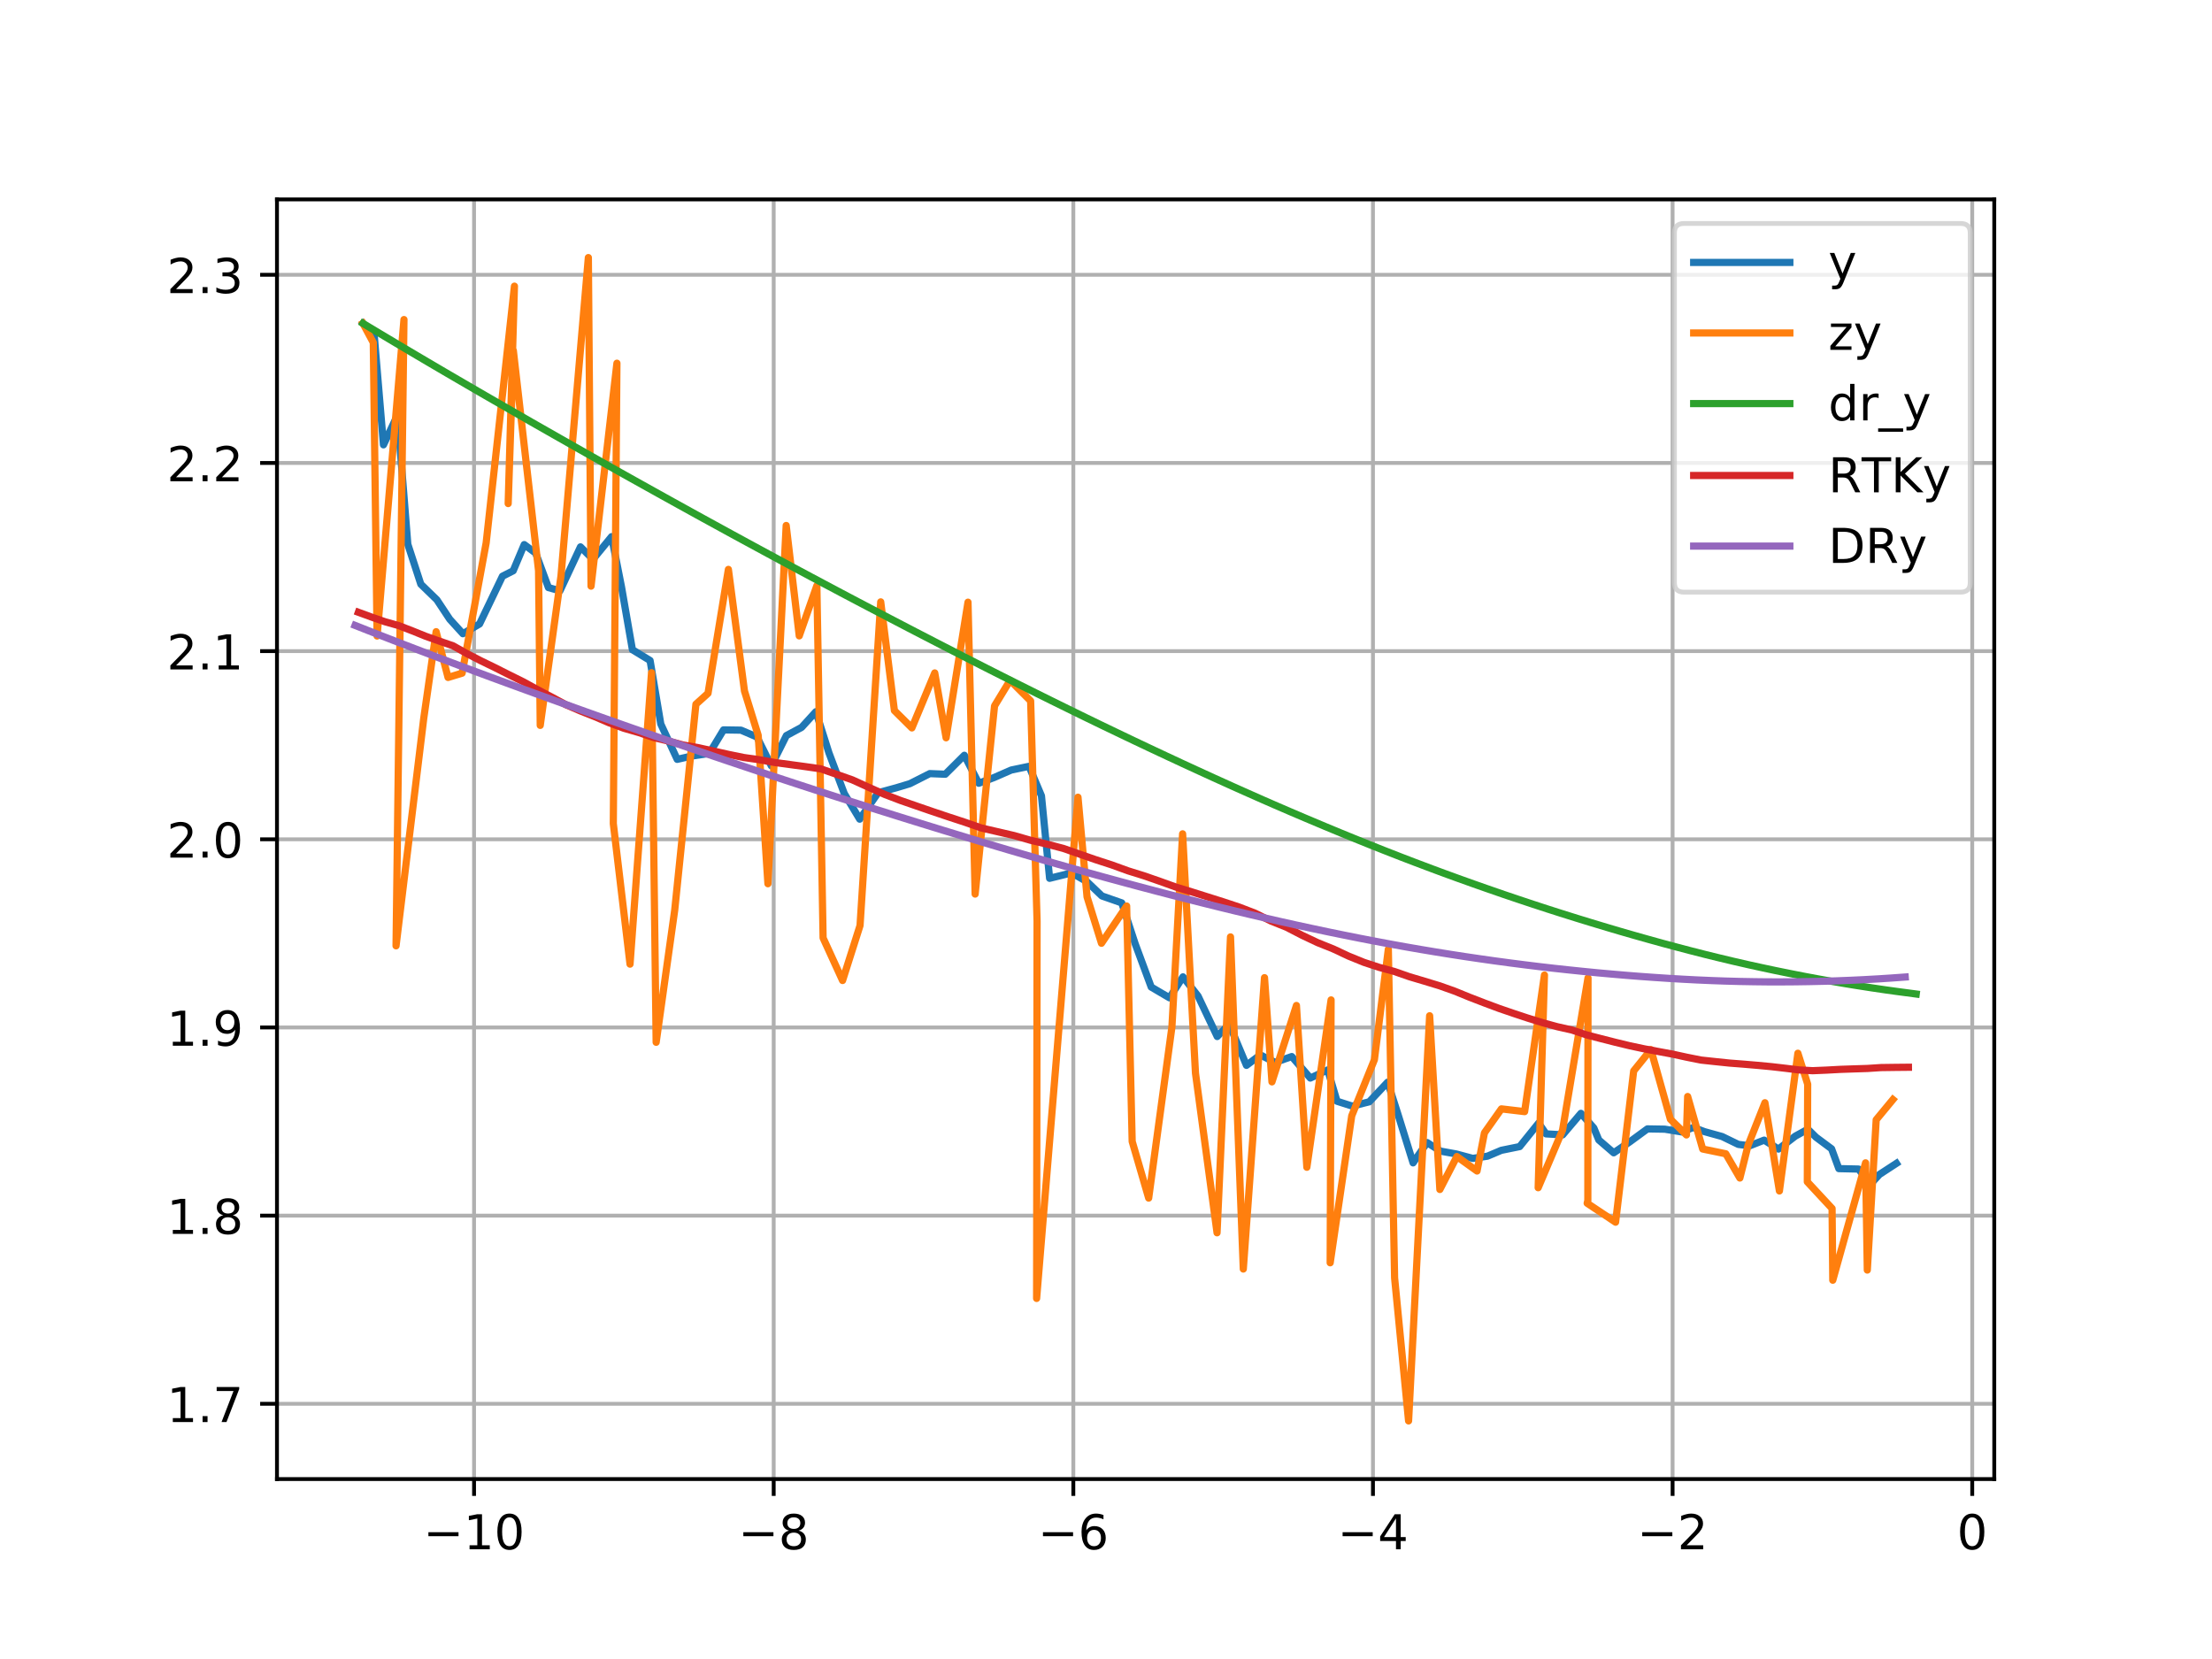 <?xml version="1.0" encoding="utf-8" standalone="no"?>
<!DOCTYPE svg PUBLIC "-//W3C//DTD SVG 1.1//EN"
  "http://www.w3.org/Graphics/SVG/1.1/DTD/svg11.dtd">
<!-- Created with matplotlib (http://matplotlib.org/) -->
<svg height="345pt" version="1.1" viewBox="0 0 460 345" width="460pt" xmlns="http://www.w3.org/2000/svg" xmlns:xlink="http://www.w3.org/1999/xlink">
 <defs>
  <style type="text/css">
*{stroke-linecap:butt;stroke-linejoin:round;}
  </style>
 </defs>
 <g id="figure_1">
  <g id="patch_1">
   <path d="M 0 345.6 
L 460.8 345.6 
L 460.8 0 
L 0 0 
z
" style="fill:#ffffff;"/>
  </g>
  <g id="axes_1">
   <g id="patch_2">
    <path d="M 57.6 307.584 
L 414.72 307.584 
L 414.72 41.472 
L 57.6 41.472 
z
" style="fill:#ffffff;"/>
   </g>
   <g id="matplotlib.axis_1">
    <g id="xtick_1">
     <g id="line2d_1">
      <path clip-path="url(#p6188b9b667)" d="M 98.583 307.584 
L 98.583 41.472 
" style="fill:none;stroke:#b0b0b0;stroke-linecap:square;stroke-width:0.8;"/>
     </g>
     <g id="line2d_2">
      <defs>
       <path d="M 0 0 
L 0 3.5 
" id="m402c0e95c3" style="stroke:#000000;stroke-width:0.8;"/>
      </defs>
      <g>
       <use style="stroke:#000000;stroke-width:0.8;" x="98.583" xlink:href="#m402c0e95c3" y="307.584"/>
      </g>
     </g>
     <g id="text_1">
      <!-- −10 -->
      <defs>
       <path d="M 10.594 35.5 
L 73.188 35.5 
L 73.188 27.203 
L 10.594 27.203 
z
" id="DejaVuSans-2212"/>
       <path d="M 12.406 8.297 
L 28.516 8.297 
L 28.516 63.922 
L 10.984 60.406 
L 10.984 69.391 
L 28.422 72.906 
L 38.281 72.906 
L 38.281 8.297 
L 54.391 8.297 
L 54.391 0 
L 12.406 0 
z
" id="DejaVuSans-31"/>
       <path d="M 31.781 66.406 
Q 24.172 66.406 20.328 58.906 
Q 16.5 51.422 16.5 36.375 
Q 16.5 21.391 20.328 13.891 
Q 24.172 6.391 31.781 6.391 
Q 39.453 6.391 43.281 13.891 
Q 47.125 21.391 47.125 36.375 
Q 47.125 51.422 43.281 58.906 
Q 39.453 66.406 31.781 66.406 
z
M 31.781 74.219 
Q 44.047 74.219 50.516 64.516 
Q 56.984 54.828 56.984 36.375 
Q 56.984 17.969 50.516 8.266 
Q 44.047 -1.422 31.781 -1.422 
Q 19.531 -1.422 13.062 8.266 
Q 6.594 17.969 6.594 36.375 
Q 6.594 54.828 13.062 64.516 
Q 19.531 74.219 31.781 74.219 
z
" id="DejaVuSans-30"/>
      </defs>
      <g transform="translate(88.03 322.182)scale(0.1 -0.1)">
       <use xlink:href="#DejaVuSans-2212"/>
       <use x="83.789" xlink:href="#DejaVuSans-31"/>
       <use x="147.412" xlink:href="#DejaVuSans-30"/>
      </g>
     </g>
    </g>
    <g id="xtick_2">
     <g id="line2d_3">
      <path clip-path="url(#p6188b9b667)" d="M 160.894 307.584 
L 160.894 41.472 
" style="fill:none;stroke:#b0b0b0;stroke-linecap:square;stroke-width:0.8;"/>
     </g>
     <g id="line2d_4">
      <g>
       <use style="stroke:#000000;stroke-width:0.8;" x="160.894" xlink:href="#m402c0e95c3" y="307.584"/>
      </g>
     </g>
     <g id="text_2">
      <!-- −8 -->
      <defs>
       <path d="M 31.781 34.625 
Q 24.75 34.625 20.719 30.859 
Q 16.703 27.094 16.703 20.516 
Q 16.703 13.922 20.719 10.156 
Q 24.75 6.391 31.781 6.391 
Q 38.812 6.391 42.859 10.172 
Q 46.922 13.969 46.922 20.516 
Q 46.922 27.094 42.891 30.859 
Q 38.875 34.625 31.781 34.625 
z
M 21.922 38.812 
Q 15.578 40.375 12.031 44.719 
Q 8.5 49.078 8.5 55.328 
Q 8.5 64.062 14.719 69.141 
Q 20.953 74.219 31.781 74.219 
Q 42.672 74.219 48.875 69.141 
Q 55.078 64.062 55.078 55.328 
Q 55.078 49.078 51.531 44.719 
Q 48 40.375 41.703 38.812 
Q 48.828 37.156 52.797 32.312 
Q 56.781 27.484 56.781 20.516 
Q 56.781 9.906 50.312 4.234 
Q 43.844 -1.422 31.781 -1.422 
Q 19.734 -1.422 13.25 4.234 
Q 6.781 9.906 6.781 20.516 
Q 6.781 27.484 10.781 32.312 
Q 14.797 37.156 21.922 38.812 
z
M 18.312 54.391 
Q 18.312 48.734 21.844 45.562 
Q 25.391 42.391 31.781 42.391 
Q 38.141 42.391 41.719 45.562 
Q 45.312 48.734 45.312 54.391 
Q 45.312 60.062 41.719 63.234 
Q 38.141 66.406 31.781 66.406 
Q 25.391 66.406 21.844 63.234 
Q 18.312 60.062 18.312 54.391 
z
" id="DejaVuSans-38"/>
      </defs>
      <g transform="translate(153.523 322.182)scale(0.1 -0.1)">
       <use xlink:href="#DejaVuSans-2212"/>
       <use x="83.789" xlink:href="#DejaVuSans-38"/>
      </g>
     </g>
    </g>
    <g id="xtick_3">
     <g id="line2d_5">
      <path clip-path="url(#p6188b9b667)" d="M 223.205 307.584 
L 223.205 41.472 
" style="fill:none;stroke:#b0b0b0;stroke-linecap:square;stroke-width:0.8;"/>
     </g>
     <g id="line2d_6">
      <g>
       <use style="stroke:#000000;stroke-width:0.8;" x="223.205" xlink:href="#m402c0e95c3" y="307.584"/>
      </g>
     </g>
     <g id="text_3">
      <!-- −6 -->
      <defs>
       <path d="M 33.016 40.375 
Q 26.375 40.375 22.484 35.828 
Q 18.609 31.297 18.609 23.391 
Q 18.609 15.531 22.484 10.953 
Q 26.375 6.391 33.016 6.391 
Q 39.656 6.391 43.531 10.953 
Q 47.406 15.531 47.406 23.391 
Q 47.406 31.297 43.531 35.828 
Q 39.656 40.375 33.016 40.375 
z
M 52.594 71.297 
L 52.594 62.312 
Q 48.875 64.062 45.094 64.984 
Q 41.312 65.922 37.594 65.922 
Q 27.828 65.922 22.672 59.328 
Q 17.531 52.734 16.797 39.406 
Q 19.672 43.656 24.016 45.922 
Q 28.375 48.188 33.594 48.188 
Q 44.578 48.188 50.953 41.516 
Q 57.328 34.859 57.328 23.391 
Q 57.328 12.156 50.688 5.359 
Q 44.047 -1.422 33.016 -1.422 
Q 20.359 -1.422 13.672 8.266 
Q 6.984 17.969 6.984 36.375 
Q 6.984 53.656 15.188 63.938 
Q 23.391 74.219 37.203 74.219 
Q 40.922 74.219 44.703 73.484 
Q 48.484 72.75 52.594 71.297 
z
" id="DejaVuSans-36"/>
      </defs>
      <g transform="translate(215.834 322.182)scale(0.1 -0.1)">
       <use xlink:href="#DejaVuSans-2212"/>
       <use x="83.789" xlink:href="#DejaVuSans-36"/>
      </g>
     </g>
    </g>
    <g id="xtick_4">
     <g id="line2d_7">
      <path clip-path="url(#p6188b9b667)" d="M 285.516 307.584 
L 285.516 41.472 
" style="fill:none;stroke:#b0b0b0;stroke-linecap:square;stroke-width:0.8;"/>
     </g>
     <g id="line2d_8">
      <g>
       <use style="stroke:#000000;stroke-width:0.8;" x="285.516" xlink:href="#m402c0e95c3" y="307.584"/>
      </g>
     </g>
     <g id="text_4">
      <!-- −4 -->
      <defs>
       <path d="M 37.797 64.312 
L 12.891 25.391 
L 37.797 25.391 
z
M 35.203 72.906 
L 47.609 72.906 
L 47.609 25.391 
L 58.016 25.391 
L 58.016 17.188 
L 47.609 17.188 
L 47.609 0 
L 37.797 0 
L 37.797 17.188 
L 4.891 17.188 
L 4.891 26.703 
z
" id="DejaVuSans-34"/>
      </defs>
      <g transform="translate(278.145 322.182)scale(0.1 -0.1)">
       <use xlink:href="#DejaVuSans-2212"/>
       <use x="83.789" xlink:href="#DejaVuSans-34"/>
      </g>
     </g>
    </g>
    <g id="xtick_5">
     <g id="line2d_9">
      <path clip-path="url(#p6188b9b667)" d="M 347.827 307.584 
L 347.827 41.472 
" style="fill:none;stroke:#b0b0b0;stroke-linecap:square;stroke-width:0.8;"/>
     </g>
     <g id="line2d_10">
      <g>
       <use style="stroke:#000000;stroke-width:0.8;" x="347.827" xlink:href="#m402c0e95c3" y="307.584"/>
      </g>
     </g>
     <g id="text_5">
      <!-- −2 -->
      <defs>
       <path d="M 19.188 8.297 
L 53.609 8.297 
L 53.609 0 
L 7.328 0 
L 7.328 8.297 
Q 12.938 14.109 22.625 23.891 
Q 32.328 33.688 34.812 36.531 
Q 39.547 41.844 41.422 45.531 
Q 43.312 49.219 43.312 52.781 
Q 43.312 58.594 39.234 62.25 
Q 35.156 65.922 28.609 65.922 
Q 23.969 65.922 18.812 64.312 
Q 13.672 62.703 7.812 59.422 
L 7.812 69.391 
Q 13.766 71.781 18.938 73 
Q 24.125 74.219 28.422 74.219 
Q 39.75 74.219 46.484 68.547 
Q 53.219 62.891 53.219 53.422 
Q 53.219 48.922 51.531 44.891 
Q 49.859 40.875 45.406 35.406 
Q 44.188 33.984 37.641 27.219 
Q 31.109 20.453 19.188 8.297 
z
" id="DejaVuSans-32"/>
      </defs>
      <g transform="translate(340.456 322.182)scale(0.1 -0.1)">
       <use xlink:href="#DejaVuSans-2212"/>
       <use x="83.789" xlink:href="#DejaVuSans-32"/>
      </g>
     </g>
    </g>
    <g id="xtick_6">
     <g id="line2d_11">
      <path clip-path="url(#p6188b9b667)" d="M 410.138 307.584 
L 410.138 41.472 
" style="fill:none;stroke:#b0b0b0;stroke-linecap:square;stroke-width:0.8;"/>
     </g>
     <g id="line2d_12">
      <g>
       <use style="stroke:#000000;stroke-width:0.8;" x="410.138" xlink:href="#m402c0e95c3" y="307.584"/>
      </g>
     </g>
     <g id="text_6">
      <!-- 0 -->
      <g transform="translate(406.957 322.182)scale(0.1 -0.1)">
       <use xlink:href="#DejaVuSans-30"/>
      </g>
     </g>
    </g>
   </g>
   <g id="matplotlib.axis_2">
    <g id="ytick_1">
     <g id="line2d_13">
      <path clip-path="url(#p6188b9b667)" d="M 57.6 291.931 
L 414.72 291.931 
" style="fill:none;stroke:#b0b0b0;stroke-linecap:square;stroke-width:0.8;"/>
     </g>
     <g id="line2d_14">
      <defs>
       <path d="M 0 0 
L -3.5 0 
" id="m7a9f5d2c32" style="stroke:#000000;stroke-width:0.8;"/>
      </defs>
      <g>
       <use style="stroke:#000000;stroke-width:0.8;" x="57.6" xlink:href="#m7a9f5d2c32" y="291.931"/>
      </g>
     </g>
     <g id="text_7">
      <!-- 1.7 -->
      <defs>
       <path d="M 10.688 12.406 
L 21 12.406 
L 21 0 
L 10.688 0 
z
" id="DejaVuSans-2e"/>
       <path d="M 8.203 72.906 
L 55.078 72.906 
L 55.078 68.703 
L 28.609 0 
L 18.312 0 
L 43.219 64.594 
L 8.203 64.594 
z
" id="DejaVuSans-37"/>
      </defs>
      <g transform="translate(34.697 295.73)scale(0.1 -0.1)">
       <use xlink:href="#DejaVuSans-31"/>
       <use x="63.623" xlink:href="#DejaVuSans-2e"/>
       <use x="95.41" xlink:href="#DejaVuSans-37"/>
      </g>
     </g>
    </g>
    <g id="ytick_2">
     <g id="line2d_15">
      <path clip-path="url(#p6188b9b667)" d="M 57.6 252.801 
L 414.72 252.801 
" style="fill:none;stroke:#b0b0b0;stroke-linecap:square;stroke-width:0.8;"/>
     </g>
     <g id="line2d_16">
      <g>
       <use style="stroke:#000000;stroke-width:0.8;" x="57.6" xlink:href="#m7a9f5d2c32" y="252.801"/>
      </g>
     </g>
     <g id="text_8">
      <!-- 1.8 -->
      <g transform="translate(34.697 256.6)scale(0.1 -0.1)">
       <use xlink:href="#DejaVuSans-31"/>
       <use x="63.623" xlink:href="#DejaVuSans-2e"/>
       <use x="95.41" xlink:href="#DejaVuSans-38"/>
      </g>
     </g>
    </g>
    <g id="ytick_3">
     <g id="line2d_17">
      <path clip-path="url(#p6188b9b667)" d="M 57.6 213.67 
L 414.72 213.67 
" style="fill:none;stroke:#b0b0b0;stroke-linecap:square;stroke-width:0.8;"/>
     </g>
     <g id="line2d_18">
      <g>
       <use style="stroke:#000000;stroke-width:0.8;" x="57.6" xlink:href="#m7a9f5d2c32" y="213.67"/>
      </g>
     </g>
     <g id="text_9">
      <!-- 1.9 -->
      <defs>
       <path d="M 10.984 1.516 
L 10.984 10.5 
Q 14.703 8.734 18.5 7.812 
Q 22.312 6.891 25.984 6.891 
Q 35.75 6.891 40.891 13.453 
Q 46.047 20.016 46.781 33.406 
Q 43.953 29.203 39.594 26.953 
Q 35.25 24.703 29.984 24.703 
Q 19.047 24.703 12.672 31.312 
Q 6.297 37.938 6.297 49.422 
Q 6.297 60.641 12.938 67.422 
Q 19.578 74.219 30.609 74.219 
Q 43.266 74.219 49.922 64.516 
Q 56.594 54.828 56.594 36.375 
Q 56.594 19.141 48.406 8.859 
Q 40.234 -1.422 26.422 -1.422 
Q 22.703 -1.422 18.891 -0.688 
Q 15.094 0.047 10.984 1.516 
z
M 30.609 32.422 
Q 37.25 32.422 41.125 36.953 
Q 45.016 41.5 45.016 49.422 
Q 45.016 57.281 41.125 61.844 
Q 37.25 66.406 30.609 66.406 
Q 23.969 66.406 20.094 61.844 
Q 16.219 57.281 16.219 49.422 
Q 16.219 41.5 20.094 36.953 
Q 23.969 32.422 30.609 32.422 
z
" id="DejaVuSans-39"/>
      </defs>
      <g transform="translate(34.697 217.469)scale(0.1 -0.1)">
       <use xlink:href="#DejaVuSans-31"/>
       <use x="63.623" xlink:href="#DejaVuSans-2e"/>
       <use x="95.41" xlink:href="#DejaVuSans-39"/>
      </g>
     </g>
    </g>
    <g id="ytick_4">
     <g id="line2d_19">
      <path clip-path="url(#p6188b9b667)" d="M 57.6 174.54 
L 414.72 174.54 
" style="fill:none;stroke:#b0b0b0;stroke-linecap:square;stroke-width:0.8;"/>
     </g>
     <g id="line2d_20">
      <g>
       <use style="stroke:#000000;stroke-width:0.8;" x="57.6" xlink:href="#m7a9f5d2c32" y="174.54"/>
      </g>
     </g>
     <g id="text_10">
      <!-- 2.0 -->
      <g transform="translate(34.697 178.339)scale(0.1 -0.1)">
       <use xlink:href="#DejaVuSans-32"/>
       <use x="63.623" xlink:href="#DejaVuSans-2e"/>
       <use x="95.41" xlink:href="#DejaVuSans-30"/>
      </g>
     </g>
    </g>
    <g id="ytick_5">
     <g id="line2d_21">
      <path clip-path="url(#p6188b9b667)" d="M 57.6 135.409 
L 414.72 135.409 
" style="fill:none;stroke:#b0b0b0;stroke-linecap:square;stroke-width:0.8;"/>
     </g>
     <g id="line2d_22">
      <g>
       <use style="stroke:#000000;stroke-width:0.8;" x="57.6" xlink:href="#m7a9f5d2c32" y="135.409"/>
      </g>
     </g>
     <g id="text_11">
      <!-- 2.1 -->
      <g transform="translate(34.697 139.209)scale(0.1 -0.1)">
       <use xlink:href="#DejaVuSans-32"/>
       <use x="63.623" xlink:href="#DejaVuSans-2e"/>
       <use x="95.41" xlink:href="#DejaVuSans-31"/>
      </g>
     </g>
    </g>
    <g id="ytick_6">
     <g id="line2d_23">
      <path clip-path="url(#p6188b9b667)" d="M 57.6 96.279 
L 414.72 96.279 
" style="fill:none;stroke:#b0b0b0;stroke-linecap:square;stroke-width:0.8;"/>
     </g>
     <g id="line2d_24">
      <g>
       <use style="stroke:#000000;stroke-width:0.8;" x="57.6" xlink:href="#m7a9f5d2c32" y="96.279"/>
      </g>
     </g>
     <g id="text_12">
      <!-- 2.2 -->
      <g transform="translate(34.697 100.078)scale(0.1 -0.1)">
       <use xlink:href="#DejaVuSans-32"/>
       <use x="63.623" xlink:href="#DejaVuSans-2e"/>
       <use x="95.41" xlink:href="#DejaVuSans-32"/>
      </g>
     </g>
    </g>
    <g id="ytick_7">
     <g id="line2d_25">
      <path clip-path="url(#p6188b9b667)" d="M 57.6 57.148 
L 414.72 57.148 
" style="fill:none;stroke:#b0b0b0;stroke-linecap:square;stroke-width:0.8;"/>
     </g>
     <g id="line2d_26">
      <g>
       <use style="stroke:#000000;stroke-width:0.8;" x="57.6" xlink:href="#m7a9f5d2c32" y="57.148"/>
      </g>
     </g>
     <g id="text_13">
      <!-- 2.3 -->
      <defs>
       <path d="M 40.578 39.312 
Q 47.656 37.797 51.625 33 
Q 55.609 28.219 55.609 21.188 
Q 55.609 10.406 48.188 4.484 
Q 40.766 -1.422 27.094 -1.422 
Q 22.516 -1.422 17.656 -0.516 
Q 12.797 0.391 7.625 2.203 
L 7.625 11.719 
Q 11.719 9.328 16.594 8.109 
Q 21.484 6.891 26.812 6.891 
Q 36.078 6.891 40.938 10.547 
Q 45.797 14.203 45.797 21.188 
Q 45.797 27.641 41.281 31.266 
Q 36.766 34.906 28.719 34.906 
L 20.219 34.906 
L 20.219 43.016 
L 29.109 43.016 
Q 36.375 43.016 40.234 45.922 
Q 44.094 48.828 44.094 54.297 
Q 44.094 59.906 40.109 62.906 
Q 36.141 65.922 28.719 65.922 
Q 24.656 65.922 20.016 65.031 
Q 15.375 64.156 9.812 62.312 
L 9.812 71.094 
Q 15.438 72.656 20.344 73.438 
Q 25.25 74.219 29.594 74.219 
Q 40.828 74.219 47.359 69.109 
Q 53.906 64.016 53.906 55.328 
Q 53.906 49.266 50.438 45.094 
Q 46.969 40.922 40.578 39.312 
z
" id="DejaVuSans-33"/>
      </defs>
      <g transform="translate(34.697 60.948)scale(0.1 -0.1)">
       <use xlink:href="#DejaVuSans-32"/>
       <use x="63.623" xlink:href="#DejaVuSans-2e"/>
       <use x="95.41" xlink:href="#DejaVuSans-33"/>
      </g>
     </g>
    </g>
   </g>
   <g id="line2d_27">
    <path clip-path="url(#p6188b9b667)" d="M 75.481 67.256 
L 77.846 70.026 
L 79.746 92.507 
L 82.662 86.336 
L 84.806 113.171 
L 87.513 121.487 
L 90.847 124.727 
L 93.523 128.769 
L 96.265 131.786 
L 99.729 129.755 
L 104.488 119.828 
L 106.721 118.697 
L 109.014 113.25 
L 111.4 115.022 
L 114.051 122.195 
L 116.451 122.856 
L 120.714 113.727 
L 123.308 116.314 
L 127.183 111.598 
L 129.25 122.081 
L 131.516 135.12 
L 135.188 137.354 
L 137.417 150.568 
L 140.827 157.913 
L 143.922 157.209 
L 147.497 156.685 
L 150.464 151.785 
L 154.092 151.84 
L 157.417 153.268 
L 160.396 159.248 
L 163.534 152.967 
L 166.699 151.261 
L 169.673 148.001 
L 172.378 156.544 
L 175.576 165.031 
L 178.783 170.353 
L 182.61 164.855 
L 186.375 163.83 
L 189.222 162.969 
L 193.359 160.875 
L 196.578 161.008 
L 200.543 157.064 
L 203.54 162.883 
L 206.719 161.697 
L 210.301 160.132 
L 213.994 159.361 
L 216.576 165.501 
L 218.273 182.651 
L 222.858 181.517 
L 226.036 183.348 
L 229.144 186.318 
L 233.276 187.762 
L 236.052 196.222 
L 239.405 205.269 
L 243.207 207.503 
L 246.007 203.144 
L 249.144 207.139 
L 253.13 215.552 
L 255.623 212.981 
L 259.21 221.547 
L 262.09 219.379 
L 265.157 220.929 
L 268.629 219.716 
L 272.491 224.188 
L 276.105 222.494 
L 278.043 229.009 
L 281.198 230.019 
L 284.737 229.131 
L 288.573 225.049 
L 290.712 231.709 
L 293.86 241.825 
L 296.779 237.602 
L 299.55 239.379 
L 302.845 239.978 
L 306.267 240.897 
L 309.339 240.431 
L 312.204 239.218 
L 316.027 238.44 
L 319.968 233.552 
L 321.507 235.795 
L 324.971 235.998 
L 328.763 231.525 
L 331.446 234.57 
L 332.483 237.066 
L 335.581 239.735 
L 338.97 237.418 
L 342.595 234.761 
L 346.196 234.82 
L 349.725 235.391 
L 352.138 234.464 
L 354.473 235.337 
L 358.126 236.35 
L 361.498 237.986 
L 363.87 238.271 
L 366.87 237.098 
L 369.845 238.956 
L 373.351 236.264 
L 375.961 234.828 
L 377.652 236.495 
L 380.887 238.901 
L 382.4 243.022 
L 386.498 243.112 
L 388.946 246.305 
L 390.838 244.239 
L 394.377 241.93 
" style="fill:none;stroke:#1f77b4;stroke-linecap:square;stroke-width:1.5;"/>
   </g>
   <g id="line2d_28">
    <path clip-path="url(#p6188b9b667)" d="M 75.481 67.256 
L 77.627 71.243 
L 78.416 132.263 
L 84.008 66.454 
L 82.36 196.691 
L 88.118 149.398 
L 90.697 131.363 
L 93.174 140.88 
L 96.103 139.991 
L 101.103 112.878 
L 106.98 59.508 
L 105.68 104.719 
L 106.75 72.879 
L 111.997 118.681 
L 112.345 150.85 
L 116.659 119.804 
L 122.352 53.568 
L 122.913 121.894 
L 128.294 75.532 
L 127.541 171.261 
L 131.018 200.499 
L 135.49 139.886 
L 136.452 216.75 
L 140.307 189.296 
L 144.719 146.452 
L 147.235 144.182 
L 151.474 118.411 
L 154.818 143.701 
L 157.67 152.912 
L 159.695 183.778 
L 163.494 109.278 
L 166.209 132.236 
L 169.872 121.784 
L 171.168 195.052 
L 175.217 203.903 
L 178.851 192.469 
L 183.152 125.165 
L 185.997 147.767 
L 189.633 151.375 
L 194.386 139.941 
L 196.748 153.429 
L 201.301 125.231 
L 202.788 185.927 
L 206.823 146.792 
L 210.05 141.486 
L 214.328 145.759 
L 215.666 191.534 
L 215.572 270.014 
L 224.173 165.786 
L 226.058 186.502 
L 229.057 196.159 
L 234.294 188.408 
L 235.443 237.371 
L 238.876 249.15 
L 243.708 213.58 
L 245.932 173.401 
L 248.608 223.171 
L 253.093 256.365 
L 255.891 194.837 
L 258.552 263.902 
L 262.962 203.312 
L 264.511 224.983 
L 269.602 209.096 
L 271.767 242.74 
L 276.807 207.938 
L 276.62 262.603 
L 281.102 232.042 
L 285.815 220.377 
L 288.713 197.388 
L 290.018 265.772 
L 292.923 295.488 
L 297.302 211.232 
L 299.429 247.361 
L 302.965 240.51 
L 307.16 243.519 
L 308.701 235.583 
L 312.227 230.598 
L 317.056 231.169 
L 321.178 202.765 
L 319.875 246.994 
L 324.942 235.024 
L 330.236 203.371 
L 330.2 249.639 
L 330.063 250.222 
L 335.97 254.162 
L 339.733 222.709 
L 343.311 218.276 
L 347.37 232.754 
L 350.705 236.018 
L 350.961 228.027 
L 354.083 238.945 
L 358.891 239.938 
L 361.817 244.978 
L 363.536 238.135 
L 367.029 229.318 
L 370.04 247.667 
L 373.882 219.027 
L 375.92 225.468 
L 375.844 245.769 
L 380.992 251.31 
L 381.138 266.23 
L 387.957 241.817 
L 388.318 264.117 
L 390.168 232.864 
L 393.641 228.665 
" style="fill:none;stroke:#ff7f0e;stroke-linecap:square;stroke-width:1.5;"/>
   </g>
   <g id="line2d_29">
    <path clip-path="url(#p6188b9b667)" d="M 75.481 67.256 
L 78.064 68.805 
L 80.964 70.539 
L 82.968 71.732 
L 86.706 73.947 
L 89.027 75.317 
L 92.454 77.328 
L 95.352 79.018 
L 98.196 80.674 
L 100.781 82.172 
L 103.943 83.996 
L 106.842 85.663 
L 110.584 87.811 
L 112.588 88.954 
L 116.33 91.086 
L 118.596 92.37 
L 121.81 94.193 
L 124.657 95.798 
L 127.82 97.578 
L 130.983 99.351 
L 133.566 100.791 
L 137.044 102.728 
L 139.891 104.308 
L 143.633 106.375 
L 146.216 107.799 
L 149.959 109.849 
L 152.277 111.117 
L 155.441 112.839 
L 158.603 114.553 
L 162.03 116.404 
L 165.193 118.102 
L 168.671 119.965 
L 171.518 121.479 
L 174.997 123.326 
L 178.424 125.134 
L 181.587 126.793 
L 185.066 128.612 
L 189.072 130.698 
L 191.656 132.036 
L 195.135 133.832 
L 198.246 135.429 
L 201.725 137.209 
L 205.204 138.978 
L 208.315 140.551 
L 212.058 142.433 
L 215.537 144.167 
L 218.701 145.736 
L 222.128 147.422 
L 225.871 149.254 
L 229.035 150.788 
L 232.198 152.306 
L 235.677 153.969 
L 238.841 155.468 
L 242.532 157.201 
L 246.011 158.821 
L 248.859 160.132 
L 252.339 161.725 
L 256.346 163.536 
L 258.666 164.573 
L 262.673 166.35 
L 264.994 167.363 
L 268.473 168.866 
L 271.321 170.079 
L 275.646 171.902 
L 278.809 173.213 
L 281.657 174.375 
L 284.872 175.675 
L 287.721 176.805 
L 291.466 178.269 
L 294.049 179.259 
L 297.794 180.671 
L 300.377 181.63 
L 303.226 182.667 
L 306.443 183.818 
L 309.291 184.819 
L 312.772 186.025 
L 315.62 186.987 
L 318.784 188.04 
L 321.949 189.073 
L 324.533 189.898 
L 328.013 190.99 
L 330.862 191.863 
L 334.343 192.911 
L 336.929 193.675 
L 339.778 194.496 
L 342.676 195.314 
L 345.842 196.191 
L 348.691 196.954 
L 351.592 197.717 
L 354.758 198.523 
L 357.341 199.157 
L 360.505 199.912 
L 363.671 200.636 
L 366.258 201.203 
L 369.156 201.821 
L 372.005 202.401 
L 375.171 203.023 
L 377.807 203.516 
L 380.656 204.028 
L 383.823 204.572 
L 386.144 204.948 
L 389.308 205.441 
L 392.157 205.86 
L 394.478 206.181 
L 398.487 206.713 
" style="fill:none;stroke:#2ca02c;stroke-linecap:square;stroke-width:1.5;"/>
   </g>
   <g id="line2d_30">
    <path clip-path="url(#p6188b9b667)" d="M 74.527 127.325 
L 77.303 128.338 
L 80.079 129.301 
L 82.874 130.084 
L 85.691 131.168 
L 88.526 132.314 
L 91.38 133.328 
L 94.212 134.298 
L 97.115 135.93 
L 100.023 137.425 
L 102.943 138.845 
L 105.871 140.324 
L 108.845 141.795 
L 111.789 143.415 
L 114.735 144.961 
L 117.7 146.558 
L 120.693 147.845 
L 123.653 149.019 
L 126.691 150.318 
L 129.734 151.445 
L 132.792 152.325 
L 135.868 153.358 
L 138.998 154.11 
L 142.11 154.939 
L 145.231 155.487 
L 148.368 156.184 
L 151.517 156.884 
L 154.644 157.526 
L 157.814 157.976 
L 161.015 158.551 
L 164.231 158.985 
L 167.447 159.42 
L 170.684 159.885 
L 173.992 161.032 
L 177.269 162.186 
L 180.585 163.697 
L 184.018 165.223 
L 187.259 166.459 
L 190.591 167.614 
L 193.896 168.752 
L 197.265 169.883 
L 200.684 171.002 
L 204.063 172.18 
L 207.447 172.959 
L 210.9 173.761 
L 214.277 174.731 
L 217.709 175.538 
L 221.125 176.434 
L 224.523 177.623 
L 227.841 178.774 
L 231.19 179.861 
L 234.575 181.09 
L 237.904 182.127 
L 241.238 183.285 
L 244.605 184.495 
L 247.88 185.485 
L 251.177 186.525 
L 254.467 187.562 
L 257.758 188.654 
L 260.999 189.902 
L 264.26 191.515 
L 267.555 192.837 
L 270.792 194.512 
L 274.016 196.034 
L 277.269 197.341 
L 280.48 198.844 
L 283.627 200.123 
L 286.791 201.164 
L 289.951 202.021 
L 293.067 203.105 
L 296.21 204.04 
L 299.379 205.003 
L 302.488 206.11 
L 305.575 207.37 
L 308.695 208.575 
L 311.765 209.718 
L 314.816 210.763 
L 317.818 211.757 
L 320.854 212.692 
L 323.839 213.51 
L 326.891 214.198 
L 329.901 215.204 
L 332.906 215.983 
L 335.936 216.754 
L 338.923 217.474 
L 341.908 218.108 
L 344.872 218.667 
L 347.798 219.207 
L 350.774 219.857 
L 353.738 220.448 
L 356.689 220.765 
L 359.635 221.07 
L 362.564 221.297 
L 365.5 221.547 
L 368.372 221.817 
L 371.252 222.15 
L 374.119 222.502 
L 376.945 222.658 
L 379.814 222.537 
L 382.672 222.381 
L 385.516 222.283 
L 388.352 222.193 
L 391.171 222.009 
L 394.039 221.97 
L 396.869 221.942 
" style="fill:none;stroke:#d62728;stroke-linecap:square;stroke-width:1.5;"/>
   </g>
   <g id="line2d_31">
    <path clip-path="url(#p6188b9b667)" d="M 73.833 130.056 
L 76.484 131.101 
L 79.322 132.212 
L 81.961 133.238 
L 84.631 134.267 
L 87.703 135.445 
L 90.551 136.525 
L 93.408 137.605 
L 96.009 138.579 
L 99.148 139.749 
L 102.038 140.821 
L 105.171 141.971 
L 108.102 143.044 
L 111.072 144.128 
L 113.819 145.121 
L 116.975 146.26 
L 119.965 147.332 
L 122.819 148.354 
L 125.837 149.426 
L 129.002 150.545 
L 131.845 151.543 
L 134.92 152.619 
L 138.114 153.726 
L 141.113 154.763 
L 144.276 155.851 
L 147.433 156.931 
L 150.593 158.003 
L 153.602 159.017 
L 156.763 160.077 
L 159.927 161.13 
L 163.19 162.21 
L 166.353 163.247 
L 169.626 164.311 
L 172.885 165.368 
L 176.001 166.365 
L 179.448 167.465 
L 182.747 168.506 
L 186.06 169.547 
L 189.275 170.548 
L 192.783 171.632 
L 196.037 172.634 
L 199.443 173.671 
L 202.712 174.657 
L 206.153 175.69 
L 209.69 176.739 
L 213.021 177.713 
L 216.665 178.77 
L 219.828 179.674 
L 223.478 180.707 
L 226.477 181.544 
L 229.888 182.487 
L 233.335 183.422 
L 236.731 184.334 
L 240.138 185.234 
L 243.703 186.161 
L 246.646 186.913 
L 249.981 187.754 
L 253.219 188.556 
L 256.895 189.452 
L 260.288 190.258 
L 263.139 190.92 
L 266.647 191.718 
L 269.497 192.352 
L 272.968 193.103 
L 276.163 193.78 
L 279.45 194.453 
L 282.761 195.115 
L 285.906 195.721 
L 289.122 196.324 
L 292.339 196.907 
L 295.483 197.451 
L 298.52 197.959 
L 301.669 198.464 
L 304.659 198.926 
L 307.736 199.38 
L 310.736 199.806 
L 313.934 200.237 
L 317.043 200.636 
L 320.037 201.004 
L 323.004 201.348 
L 325.955 201.669 
L 329.099 201.994 
L 332.287 202.307 
L 335.06 202.557 
L 338.221 202.827 
L 341.216 203.062 
L 343.966 203.258 
L 347.092 203.465 
L 349.969 203.633 
L 352.832 203.782 
L 355.996 203.919 
L 358.756 204.017 
L 361.736 204.099 
L 364.797 204.154 
L 367.511 204.185 
L 370.412 204.189 
L 373.338 204.169 
L 376.214 204.126 
L 379.173 204.06 
L 381.847 203.978 
L 384.84 203.86 
L 387.498 203.735 
L 390.662 203.559 
L 393.206 203.395 
L 396.205 203.179 
" style="fill:none;stroke:#9467bd;stroke-linecap:square;stroke-width:1.5;"/>
   </g>
   <g id="patch_3">
    <path d="M 57.6 307.584 
L 57.6 41.472 
" style="fill:none;stroke:#000000;stroke-linecap:square;stroke-linejoin:miter;stroke-width:0.8;"/>
   </g>
   <g id="patch_4">
    <path d="M 414.72 307.584 
L 414.72 41.472 
" style="fill:none;stroke:#000000;stroke-linecap:square;stroke-linejoin:miter;stroke-width:0.8;"/>
   </g>
   <g id="patch_5">
    <path d="M 57.6 307.584 
L 414.72 307.584 
" style="fill:none;stroke:#000000;stroke-linecap:square;stroke-linejoin:miter;stroke-width:0.8;"/>
   </g>
   <g id="patch_6">
    <path d="M 57.6 41.472 
L 414.72 41.472 
" style="fill:none;stroke:#000000;stroke-linecap:square;stroke-linejoin:miter;stroke-width:0.8;"/>
   </g>
   <g id="legend_1">
    <g id="patch_7">
     <path d="M 350.209 123.141 
L 407.72 123.141 
Q 409.72 123.141 409.72 121.141 
L 409.72 48.472 
Q 409.72 46.472 407.72 46.472 
L 350.209 46.472 
Q 348.209 46.472 348.209 48.472 
L 348.209 121.141 
Q 348.209 123.141 350.209 123.141 
z
" style="fill:#ffffff;opacity:0.8;stroke:#cccccc;stroke-linejoin:miter;"/>
    </g>
    <g id="line2d_32">
     <path d="M 352.209 54.57 
L 372.209 54.57 
" style="fill:none;stroke:#1f77b4;stroke-linecap:square;stroke-width:1.5;"/>
    </g>
    <g id="line2d_33"/>
    <g id="text_14">
     <!-- y -->
     <defs>
      <path d="M 32.172 -5.078 
Q 28.375 -14.844 24.75 -17.812 
Q 21.141 -20.797 15.094 -20.797 
L 7.906 -20.797 
L 7.906 -13.281 
L 13.188 -13.281 
Q 16.891 -13.281 18.938 -11.516 
Q 21 -9.766 23.484 -3.219 
L 25.094 0.875 
L 2.984 54.688 
L 12.5 54.688 
L 29.594 11.922 
L 46.688 54.688 
L 56.203 54.688 
z
" id="DejaVuSans-79"/>
     </defs>
     <g transform="translate(380.209 58.07)scale(0.1 -0.1)">
      <use xlink:href="#DejaVuSans-79"/>
     </g>
    </g>
    <g id="line2d_34">
     <path d="M 352.209 69.249 
L 372.209 69.249 
" style="fill:none;stroke:#ff7f0e;stroke-linecap:square;stroke-width:1.5;"/>
    </g>
    <g id="line2d_35"/>
    <g id="text_15">
     <!-- zy -->
     <defs>
      <path d="M 5.516 54.688 
L 48.188 54.688 
L 48.188 46.484 
L 14.406 7.172 
L 48.188 7.172 
L 48.188 0 
L 4.297 0 
L 4.297 8.203 
L 38.094 47.516 
L 5.516 47.516 
z
" id="DejaVuSans-7a"/>
     </defs>
     <g transform="translate(380.209 72.749)scale(0.1 -0.1)">
      <use xlink:href="#DejaVuSans-7a"/>
      <use x="52.49" xlink:href="#DejaVuSans-79"/>
     </g>
    </g>
    <g id="line2d_36">
     <path d="M 352.209 83.927 
L 372.209 83.927 
" style="fill:none;stroke:#2ca02c;stroke-linecap:square;stroke-width:1.5;"/>
    </g>
    <g id="line2d_37"/>
    <g id="text_16">
     <!-- dr_y -->
     <defs>
      <path d="M 45.406 46.391 
L 45.406 75.984 
L 54.391 75.984 
L 54.391 0 
L 45.406 0 
L 45.406 8.203 
Q 42.578 3.328 38.25 0.953 
Q 33.938 -1.422 27.875 -1.422 
Q 17.969 -1.422 11.734 6.484 
Q 5.516 14.406 5.516 27.297 
Q 5.516 40.188 11.734 48.094 
Q 17.969 56 27.875 56 
Q 33.938 56 38.25 53.625 
Q 42.578 51.266 45.406 46.391 
z
M 14.797 27.297 
Q 14.797 17.391 18.875 11.75 
Q 22.953 6.109 30.078 6.109 
Q 37.203 6.109 41.297 11.75 
Q 45.406 17.391 45.406 27.297 
Q 45.406 37.203 41.297 42.844 
Q 37.203 48.484 30.078 48.484 
Q 22.953 48.484 18.875 42.844 
Q 14.797 37.203 14.797 27.297 
z
" id="DejaVuSans-64"/>
      <path d="M 41.109 46.297 
Q 39.594 47.172 37.812 47.578 
Q 36.031 48 33.891 48 
Q 26.266 48 22.188 43.047 
Q 18.109 38.094 18.109 28.812 
L 18.109 0 
L 9.078 0 
L 9.078 54.688 
L 18.109 54.688 
L 18.109 46.188 
Q 20.953 51.172 25.484 53.578 
Q 30.031 56 36.531 56 
Q 37.453 56 38.578 55.875 
Q 39.703 55.766 41.062 55.516 
z
" id="DejaVuSans-72"/>
      <path d="M 50.984 -16.609 
L 50.984 -23.578 
L -0.984 -23.578 
L -0.984 -16.609 
z
" id="DejaVuSans-5f"/>
     </defs>
     <g transform="translate(380.209 87.427)scale(0.1 -0.1)">
      <use xlink:href="#DejaVuSans-64"/>
      <use x="63.477" xlink:href="#DejaVuSans-72"/>
      <use x="104.59" xlink:href="#DejaVuSans-5f"/>
      <use x="154.59" xlink:href="#DejaVuSans-79"/>
     </g>
    </g>
    <g id="line2d_38">
     <path d="M 352.209 98.883 
L 372.209 98.883 
" style="fill:none;stroke:#d62728;stroke-linecap:square;stroke-width:1.5;"/>
    </g>
    <g id="line2d_39"/>
    <g id="text_17">
     <!-- RTKy -->
     <defs>
      <path d="M 44.391 34.188 
Q 47.562 33.109 50.562 29.594 
Q 53.562 26.078 56.594 19.922 
L 66.609 0 
L 56 0 
L 46.688 18.703 
Q 43.062 26.031 39.672 28.422 
Q 36.281 30.812 30.422 30.812 
L 19.672 30.812 
L 19.672 0 
L 9.812 0 
L 9.812 72.906 
L 32.078 72.906 
Q 44.578 72.906 50.734 67.672 
Q 56.891 62.453 56.891 51.906 
Q 56.891 45.016 53.688 40.469 
Q 50.484 35.938 44.391 34.188 
z
M 19.672 64.797 
L 19.672 38.922 
L 32.078 38.922 
Q 39.203 38.922 42.844 42.219 
Q 46.484 45.516 46.484 51.906 
Q 46.484 58.297 42.844 61.547 
Q 39.203 64.797 32.078 64.797 
z
" id="DejaVuSans-52"/>
      <path d="M -0.297 72.906 
L 61.375 72.906 
L 61.375 64.594 
L 35.5 64.594 
L 35.5 0 
L 25.594 0 
L 25.594 64.594 
L -0.297 64.594 
z
" id="DejaVuSans-54"/>
      <path d="M 9.812 72.906 
L 19.672 72.906 
L 19.672 42.094 
L 52.391 72.906 
L 65.094 72.906 
L 28.906 38.922 
L 67.672 0 
L 54.688 0 
L 19.672 35.109 
L 19.672 0 
L 9.812 0 
z
" id="DejaVuSans-4b"/>
     </defs>
     <g transform="translate(380.209 102.383)scale(0.1 -0.1)">
      <use xlink:href="#DejaVuSans-52"/>
      <use x="69.373" xlink:href="#DejaVuSans-54"/>
      <use x="130.457" xlink:href="#DejaVuSans-4b"/>
      <use x="195.924" xlink:href="#DejaVuSans-79"/>
     </g>
    </g>
    <g id="line2d_40">
     <path d="M 352.209 113.561 
L 372.209 113.561 
" style="fill:none;stroke:#9467bd;stroke-linecap:square;stroke-width:1.5;"/>
    </g>
    <g id="line2d_41"/>
    <g id="text_18">
     <!-- DRy -->
     <defs>
      <path d="M 19.672 64.797 
L 19.672 8.109 
L 31.594 8.109 
Q 46.688 8.109 53.688 14.938 
Q 60.688 21.781 60.688 36.531 
Q 60.688 51.172 53.688 57.984 
Q 46.688 64.797 31.594 64.797 
z
M 9.812 72.906 
L 30.078 72.906 
Q 51.266 72.906 61.172 64.094 
Q 71.094 55.281 71.094 36.531 
Q 71.094 17.672 61.125 8.828 
Q 51.172 0 30.078 0 
L 9.812 0 
z
" id="DejaVuSans-44"/>
     </defs>
     <g transform="translate(380.209 117.061)scale(0.1 -0.1)">
      <use xlink:href="#DejaVuSans-44"/>
      <use x="77.002" xlink:href="#DejaVuSans-52"/>
      <use x="146.406" xlink:href="#DejaVuSans-79"/>
     </g>
    </g>
   </g>
  </g>
 </g>
 <defs>
  <clipPath id="p6188b9b667">
   <rect height="266.112" width="357.12" x="57.6" y="41.472"/>
  </clipPath>
 </defs>
</svg>

